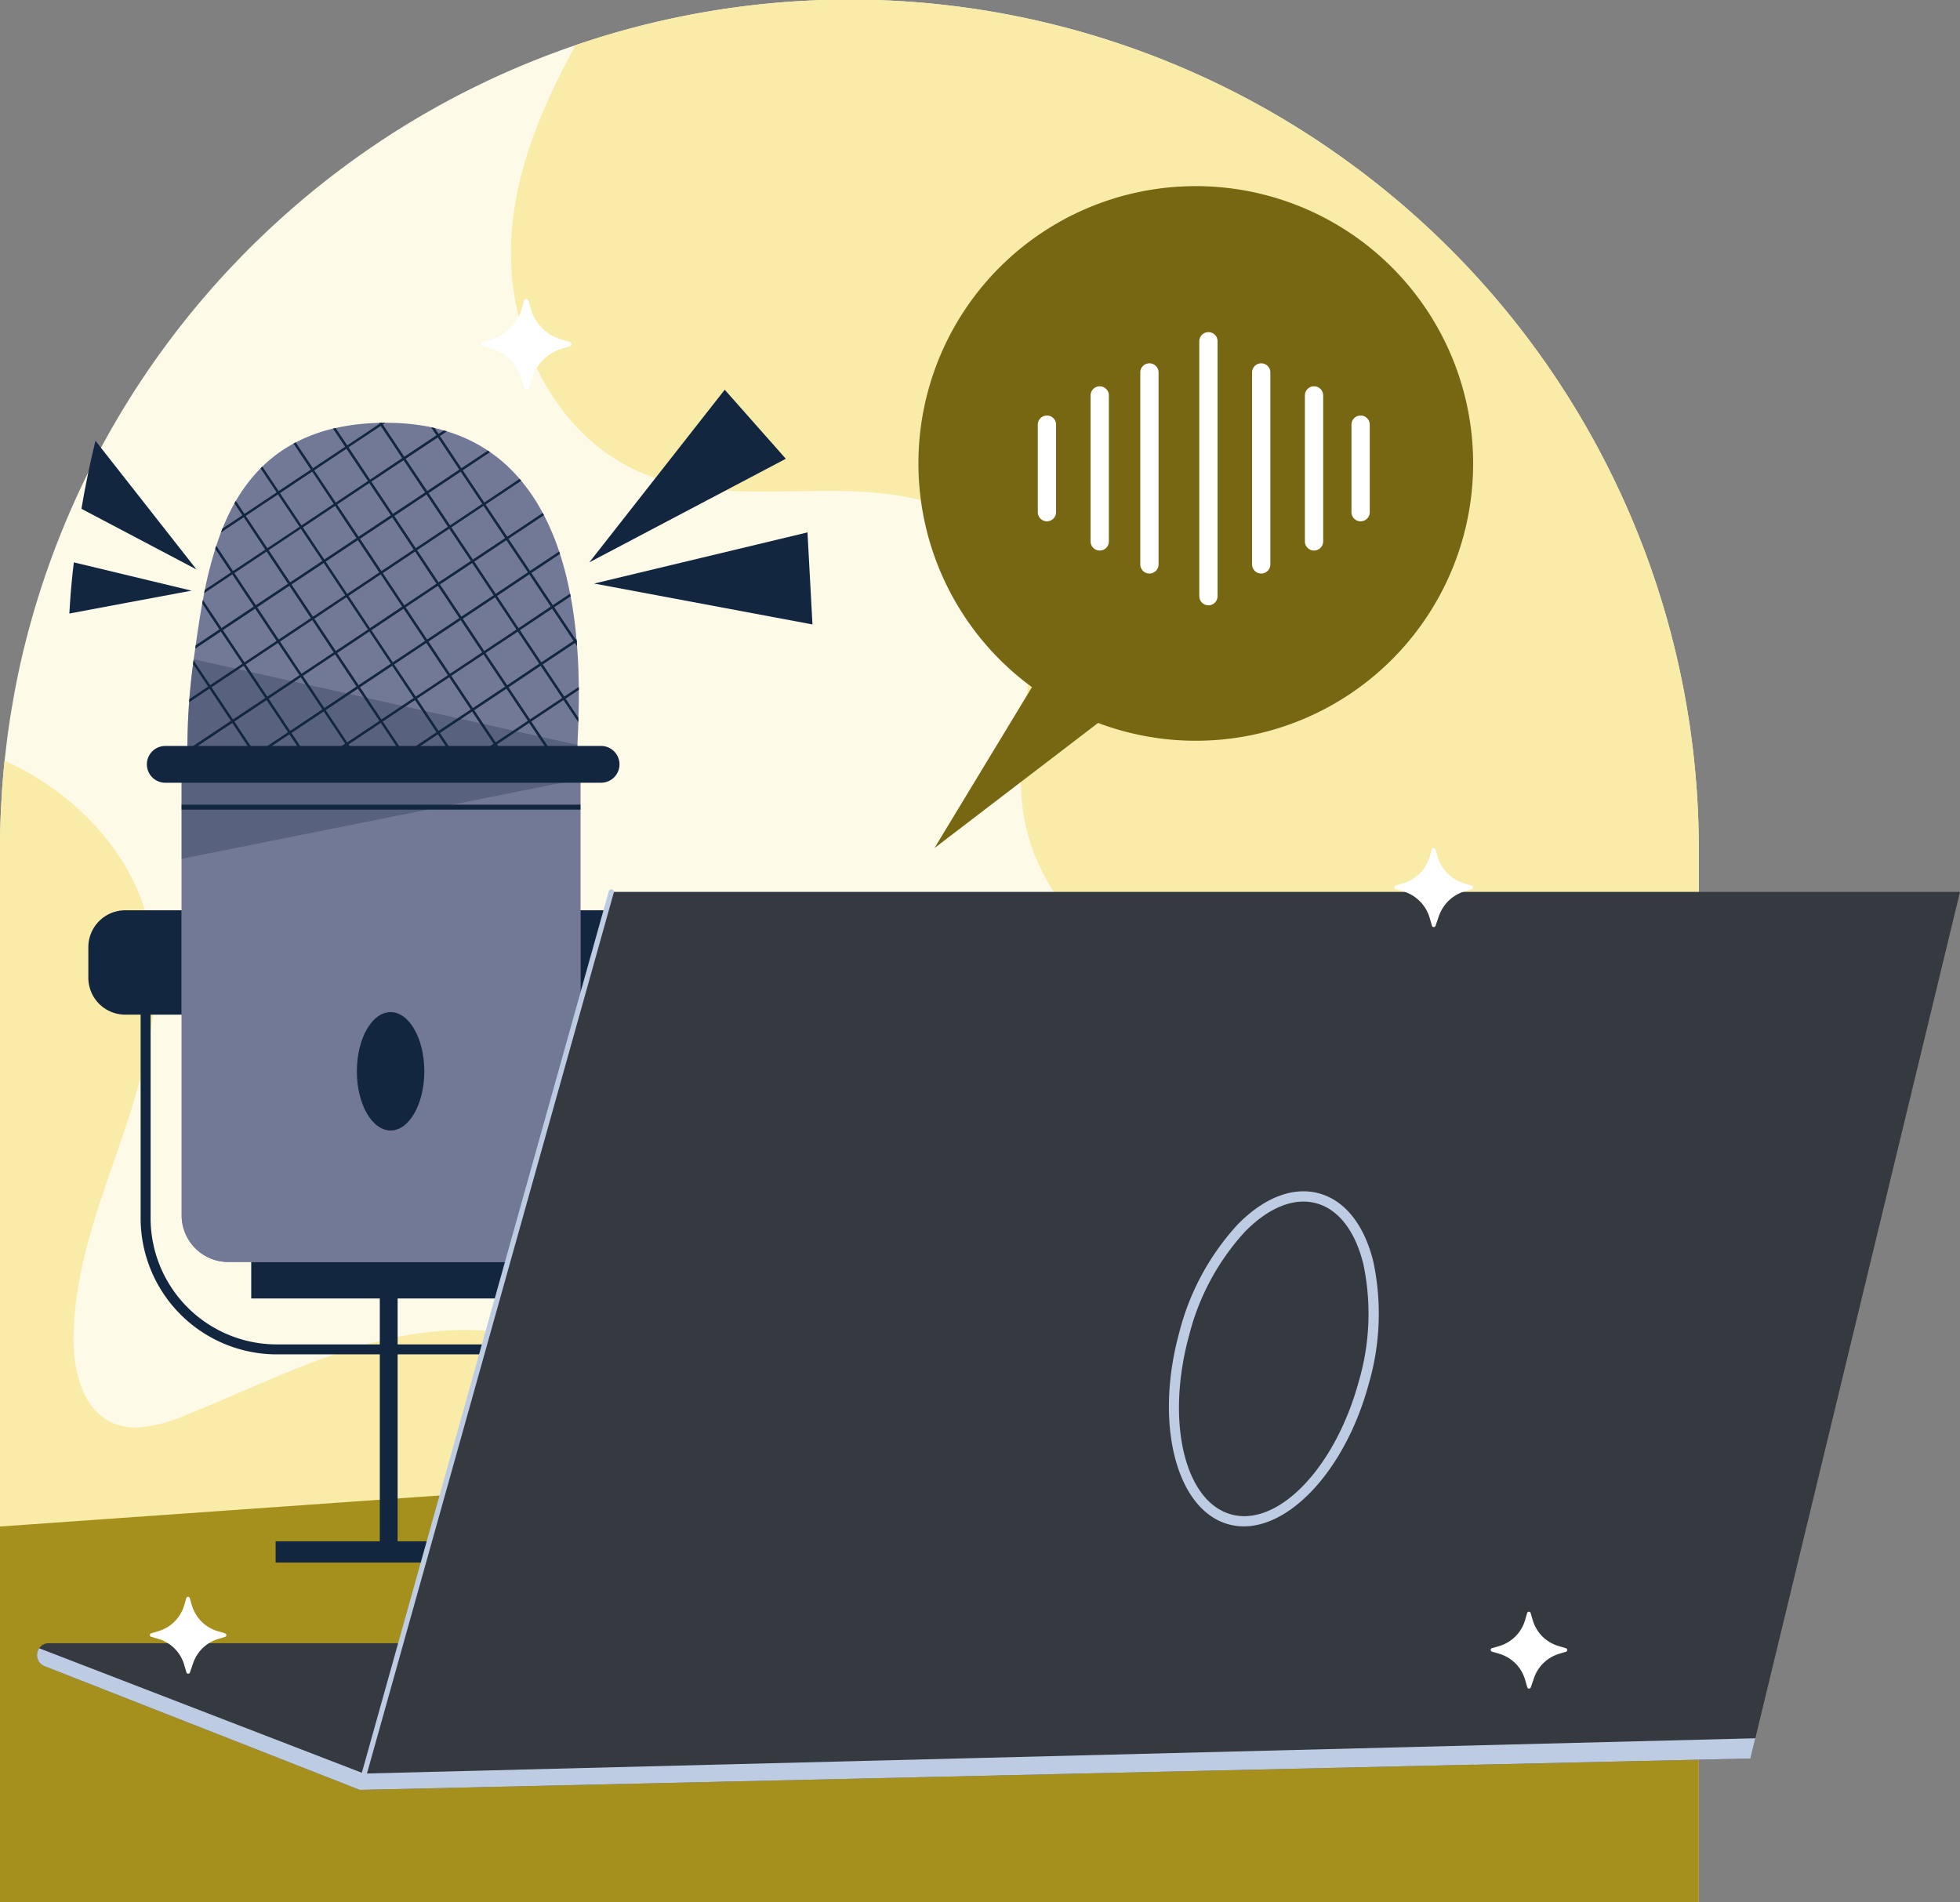 <svg xmlns="http://www.w3.org/2000/svg" xmlns:xlink="http://www.w3.org/1999/xlink" width="269.999" height="262.009" viewBox="0 0 269.999 262.009">
  <rect x="0" y="0" width="269.999" height="262.009" fill="#808080" stroke="none"/>
  <defs>
    <clipPath id="clip-path">
      <rect id="Rectangle_401289" data-name="Rectangle 401289" width="53.726" height="13.349" fill="#12263f"/>
    </clipPath>
    <clipPath id="clip-path-2">
      <rect id="Rectangle_401290" data-name="Rectangle 401290" width="54.934" height="67.322" fill="#727997"/>
    </clipPath>
    <clipPath id="clip-path-3">
      <rect id="Rectangle_401291" data-name="Rectangle 401291" width="54.934" height="11.784" fill="#12263f"/>
    </clipPath>
  </defs>
  <g id="Group_1111586" data-name="Group 1111586" transform="translate(18782.002 4290)">
    <g id="Group_1099281" data-name="Group 1099281" transform="translate(-18782.002 -4290)">
      <path id="Path_873129" data-name="Path 873129" d="M234.018,117V262.008H0V117q0-3.674.236-7.274c.087-1.654.224-3.3.4-4.937.037-.4.087-.8.137-1.181.236-2.151.535-4.29.908-6.4q.69-4.122,1.679-8.132a117.2,117.2,0,0,1,35.14-58.8c2.611-2.375,5.347-4.638,8.17-6.764A116.331,116.331,0,0,1,73.874,8.219c1.778-.709,3.594-1.38,5.421-2A116.661,116.661,0,0,1,186.431,22.83c.6.435,1.181.87,1.753,1.318a117.009,117.009,0,0,1,44.5,75.241A117.5,117.5,0,0,1,234.018,117" fill="#fdfae8"/>
      <path id="Path_873130" data-name="Path 873130" d="M101.018,223.04c-.224.709-.485,1.418-.771,2.1a33.369,33.369,0,0,1-5.011,8.58,36.3,36.3,0,0,1-8.841,7.772H0V96.481q0-3.674.236-7.274c.087-1.654.224-3.3.4-4.937q1.4.634,2.76,1.38A37.24,37.24,0,0,1,7.05,87.926,36.3,36.3,0,0,1,15,95.461v.012c.634.808,1.219,1.654,1.766,2.512.05.075.1.162.149.249a28.981,28.981,0,0,1,2.139,4.141,1.14,1.14,0,0,1,.112.286,22.434,22.434,0,0,1,.846,2.375,6.968,6.968,0,0,1,.211.671c.05.162.087.336.124.5.037.124.075.236.1.361.149.572.274,1.156.373,1.741.075.373.137.746.187,1.132.137.87.224,1.741.286,2.624l.037.6a42.387,42.387,0,0,1-.05,4.352c-.41,6.105-2.139,12.248-4.091,18.092-1.156,3.432-2.4,6.876-3.519,10.333-1.977,6.118-3.544,12.31-3.531,18.689a22.188,22.188,0,0,0,.187,2.848c.5,3.618,2.014,7.137,5.247,8.543a7.917,7.917,0,0,0,3.718.584,20.736,20.736,0,0,0,6.255-1.666c2.649-1.057,5.272-2.188,7.908-3.332,3.531-1.517,7.075-3.046,10.681-4.365.759-.286,1.517-.547,2.288-.808,1.84-.622,3.706-1.194,5.6-1.666a50.8,50.8,0,0,1,9.077-1.467,42.423,42.423,0,0,1,4.352-.075,32.1,32.1,0,0,1,11.664,2.512,24.978,24.978,0,0,1,2.524,1.243c5.322,3,9.45,7.747,12.87,12.8.846,1.231,1.641,2.5,2.412,3.793.535.92,1.057,1.84,1.554,2.785.2.361.385.734.584,1.107a53.8,53.8,0,0,1,5.819,19.311,41.178,41.178,0,0,1-1.853,16.774" transform="translate(0 20.516)" fill="#f9eca8"/>
      <path id="Path_873131" data-name="Path 873131" d="M220.238,117v25.864c-1.268.485-2.562.92-3.855,1.331C197.794,150,177.4,148.344,159,142.015c-14.337-4.937-29.109-14.524-31.721-29.457-1.094-6.329.174-12.8.609-19.211s-.174-13.38-4.315-18.3c-3.531-4.178-9.052-6.168-14.474-6.914-11.577-1.592-23.949,1.529-34.68-3.084C62.667,60,56.189,46.393,56.624,33.611c.336-9.885,4.253-18.863,8.891-27.393A116.661,116.661,0,0,1,172.651,22.83c.6.435,1.181.87,1.753,1.318a117.009,117.009,0,0,1,44.5,75.241A117.5,117.5,0,0,1,220.238,117" transform="translate(13.782)" fill="#f9eca8"/>
      <path id="Path_873132" data-name="Path 873132" d="M234.018,155.83v68.241H0V172.343Z" transform="translate(0 37.938)" fill="#a6901d"/>
    </g>
    <g id="Group_1099280" data-name="Group 1099280" transform="translate(-18655.486 -4264.361)">
      <path id="Path_873137" data-name="Path 873137" d="M159.539,42.632a38.193,38.193,0,0,0-20.082,68.935L126.023,133.74,148.566,116.5a38.2,38.2,0,1,0,10.973-73.866" transform="translate(-123.817 -42.55)" fill="#776712"/>
      <rect id="Rectangle_401286" data-name="Rectangle 401286" width="1.616" height="31.233" transform="translate(39.141 23.271)" fill="#502750"/>
      <path id="Path_873138" data-name="Path 873138" d="M152.484,94.427a1.257,1.257,0,0,1-1.258-1.256V58.058a1.258,1.258,0,0,1,2.516,0V93.171a1.257,1.257,0,0,1-1.258,1.256" transform="translate(-112.534 -36.684)" fill="#fff"/>
      <path id="Path_873139" data-name="Path 873139" d="M157.637,88.8a1.256,1.256,0,0,1-1.258-1.256V61.1a1.258,1.258,0,0,1,2.516,0V87.544a1.256,1.256,0,0,1-1.258,1.256" transform="translate(-110.414 -35.433)" fill="#fff"/>
      <path id="Path_873140" data-name="Path 873140" d="M146.726,88.8a1.256,1.256,0,0,1-1.258-1.256V61.1a1.258,1.258,0,0,1,2.516,0V87.544a1.256,1.256,0,0,1-1.258,1.256" transform="translate(-114.904 -35.433)" fill="#fff"/>
      <path id="Path_873141" data-name="Path 873141" d="M162.79,84.707a1.257,1.257,0,0,1-1.259-1.256V63.341a1.258,1.258,0,0,1,2.516,0V83.45a1.256,1.256,0,0,1-1.256,1.256" transform="translate(-108.291 -34.508)" fill="#fff"/>
      <path id="Path_873142" data-name="Path 873142" d="M141.876,84.707a1.257,1.257,0,0,1-1.258-1.256V63.341a1.258,1.258,0,0,1,2.516,0V83.45a1.257,1.257,0,0,1-1.258,1.256" transform="translate(-116.899 -34.508)" fill="#fff"/>
      <path id="Path_873143" data-name="Path 873143" d="M167.335,79.509a1.257,1.257,0,0,1-1.258-1.256V66.192a1.258,1.258,0,0,1,2.516,0v12.06a1.257,1.257,0,0,1-1.258,1.256" transform="translate(-106.42 -33.335)" fill="#fff"/>
      <path id="Path_873144" data-name="Path 873144" d="M136.724,79.509a1.257,1.257,0,0,1-1.258-1.256V66.192a1.258,1.258,0,0,1,2.516,0v12.06a1.257,1.257,0,0,1-1.258,1.256" transform="translate(-119.021 -33.335)" fill="#fff"/>
    </g>
    <g id="Group_1099277" data-name="Group 1099277" transform="translate(-18772.447 -4236.314)">
      <rect id="Rectangle_401288" data-name="Rectangle 401288" width="37.869" height="5.961" transform="translate(25.054 119.222)" fill="#12263f"/>
      <path id="Path_873157" data-name="Path 873157" d="M17.968,131.149H7.1a5.085,5.085,0,0,1-5.085-5.085v-4.208A5.084,5.084,0,0,1,7.1,116.773h10.87Z" transform="translate(0.599 -45.063)" fill="#12263f"/>
      <path id="Path_873158" data-name="Path 873158" d="M46.924,131.149h10.87a5.085,5.085,0,0,0,5.085-5.085v-4.208a5.084,5.084,0,0,0-5.085-5.083H46.924Z" transform="translate(20.034 -45.063)" fill="#12263f"/>
      <path id="Path_873159" data-name="Path 873159" d="M65.461,106.682v.014c0,1.414-.014,2.719-.054,3.858,0,.206-.014.4-.014.59-.042,1.305-.1,2.377-.123,3.132-.027.536-.042.907-.056,1.085v.125s-1.222.013-3.31.04c-.138,0-.274.014-.411.014-1.676.013-3.845.042-6.345.082h-.411c-.88.014-1.8.027-2.748.042-.206,0-.411.014-.617.014l-2.98.04h-.413c-2.046.029-4.188.056-6.344.083a.146.146,0,0,1-.069.014h-.632c-2.019.04-4.052.069-6.057.1h-.4c-1.14.013-2.267.04-3.38.054h-.63l-2.335.042c-.138,0-.261.013-.4.013-2.267.027-4.408.069-6.345.11h-.782c-.219.014-.426.014-.632.014-5.013.1-8.364.178-8.406.219,0,0-.013-.192-.013-.549,0-.138-.014-.289,0-.467a3.717,3.717,0,0,1-.014-.413c-.013-1.387.027-3.694.234-6.55.014-.138.014-.289.027-.426.125-1.484.289-3.119.509-4.835.027-.165.056-.33.069-.507.014-.056.014-.1.027-.152.069-.48.138-.961.206-1.456.027-.15.042-.3.069-.467.261-1.854.549-3.789.893-5.754.027-.152.054-.317.1-.481.056-.3.11-.618.165-.934a4.455,4.455,0,0,0,.1-.466,54.234,54.234,0,0,1,1.443-5.645,3.7,3.7,0,0,1,.138-.426c.192-.619.411-1.222.632-1.827.082-.179.15-.371.219-.55a30.975,30.975,0,0,1,1.648-3.474c.069-.11.123-.219.192-.33a22.517,22.517,0,0,1,3.407-4.49,3.361,3.361,0,0,1,.246-.234,19.02,19.02,0,0,1,4.3-3.173c.1-.054.192-.109.3-.165a22.658,22.658,0,0,1,5.136-1.9c.11-.027.234-.054.358-.082a31.072,31.072,0,0,1,5.946-.7h.289a.182.182,0,0,1,.123,0c.165-.014.344-.014.509-.014h.1a30.9,30.9,0,0,1,6.194.6c.179.042.344.083.494.123.426.1.838.206,1.249.331a2.351,2.351,0,0,1,.426.123,21.341,21.341,0,0,1,5.645,2.651c.11.069.206.138.3.206A20.893,20.893,0,0,1,57.3,77.622c.069.082.15.165.219.261a25.511,25.511,0,0,1,2.967,4.436c.054.1.11.192.165.3a35.527,35.527,0,0,1,2.1,5c.029.11.07.234.11.344a44.785,44.785,0,0,1,1.387,5.479c.029.125.056.234.083.358.371,1.991.632,3.969.8,5.877.013.1.013.192.027.275,0,.042.014.069.014.11v.013c.013.206.027.4.04.59.165,1.991.221,3.887.234,5.618a3.7,3.7,0,0,1,.014.4" transform="translate(4.723 -65.343)" fill="#727997"/>
      <g id="Group_1099282" data-name="Group 1099282" transform="translate(16.264 4.52)">
        <path id="Path_873160" data-name="Path 873160" d="M36.919,69.929c.165-.014.344-.014.509-.014l-.357.234-.289.192-4.436,2.953-.288.193-4.437,2.966-.274.179L22.9,79.6l-.275.179-4.436,2.953-.275.192-3.158,2.1c.082-.179.15-.371.219-.55l2.747-1.827.288-.192L22.445,79.5l.274-.192,4.436-2.953.289-.192,4.436-2.953.288-.192,4.423-2.953.206-.138.082-.054Z" transform="translate(-10.154 -69.875)" fill="#12263f"/>
        <path id="Path_873161" data-name="Path 873161" d="M46.585,70.765l-.948.632-.289.192-4.436,2.953-.287.192-4.436,2.953-.289.192-4.421,2.953-.289.193-4.437,2.966-.288.179-4.421,2.953-.288.192L17.319,90.28l-.288.179-3.887,2.6a4.56,4.56,0,0,0,.1-.467l3.6-2.4.289-.192,4.436-2.953.288-.192,4.434-2.953.277-.192L31,80.75l.289-.192L35.722,77.6l.288-.192,4.421-2.967.288-.192L45.155,71.3l.288-.192.716-.467a2.51,2.51,0,0,1,.426.123" transform="translate(-10.85 -69.544)" fill="#12263f"/>
        <path id="Path_873162" data-name="Path 873162" d="M52.9,72.783l-3.749,2.5-.288.192L44.44,78.428l-.288.192-4.436,2.953-.289.192-4.436,2.953-.288.192-4.436,2.953-.275.192-4.436,2.953-.289.192-4.436,2.953-.288.193L16.108,97.3l-.289.192L12.29,99.851c.027-.15.042-.3.069-.466L15.627,97.2l.289-.193,4.436-2.953.288-.192,4.436-2.953.289-.192L29.8,87.767l.274-.192,4.437-2.953.288-.192,4.436-2.953.288-.192,4.437-2.953.288-.193,4.423-2.951.288-.193L52.6,72.577c.11.069.206.138.3.206" transform="translate(-11.219 -68.706)" fill="#12263f"/>
        <path id="Path_873163" data-name="Path 873163" d="M57.452,75.552l-4.9,3.269-.288.192-4.436,2.953-.289.192-4.421,2.953-.289.192L38.39,88.268l-.288.179-4.436,2.967-.289.178-4.423,2.967-.288.178L24.231,97.7l-.288.192-4.436,2.953-.289.192L14.8,103.994l-.289.192-2.8,1.868c.013-.138.013-.288.027-.426l2.582-1.731.288-.192,4.437-2.953.288-.192,4.423-2.953.288-.192,4.436-2.953.288-.193L33.2,91.319l.274-.193,4.436-2.953.289-.192,4.434-2.953.288-.192,4.437-2.953.289-.192,4.436-2.953.288-.192,4.861-3.255c.069.083.152.165.221.261" transform="translate(-11.469 -67.532)" fill="#12263f"/>
        <path id="Path_873164" data-name="Path 873164" d="M60.654,78.871l-4.888,3.255-.289.192-4.421,2.953-.289.192L46.33,88.416l-.288.192-4.436,2.953-.289.192L36.881,94.72l-.275.179L32.17,97.865l-.288.179-4.436,2.966-.289.192-4.421,2.953-.288.193L18.011,107.3l-.288.193L11.556,111.6a3.7,3.7,0,0,1-.014-.413l5.989-3.983.288-.192,4.436-2.953.289-.192,4.436-2.953.275-.192,4.436-2.953.288-.192,4.436-2.953.275-.192,4.436-2.967.288-.179L45.85,88.32l.288-.192,4.436-2.953.288-.192L55.3,82.03l.288-.192,4.9-3.269c.054.1.11.192.165.3" transform="translate(-11.541 -66.113)" fill="#12263f"/>
        <path id="Path_873165" data-name="Path 873165" d="M60.317,82.611l-3.941,2.625-.288.192L51.651,88.4l-.288.192L46.927,91.54l-.288.192L42.2,94.685l-.288.192L37.479,97.83v.014l-.275.178-4.436,2.953-.288.192-4.436,2.967-.275.178-4.436,2.967-.289.179-4.436,2.966-.536.357H18.06c-.221.014-.426.014-.632.014l.7-.467.288-.193,4.436-2.967.288-.178,4.437-2.967.274-.178,4.437-2.967.288-.191,4.436-2.953.275-.179v-.013l4.45-2.953.274-.192,4.436-2.953.289-.193L51.171,88.3l.288-.193,4.436-2.966.289-.192,4.023-2.679a3.069,3.069,0,0,0,.11.342" transform="translate(-8.996 -64.512)" fill="#12263f"/>
        <path id="Path_873166" data-name="Path 873166" d="M58.618,86.69,56.352,88.2l-.288.192-4.436,2.966-.288.192L46.9,94.5l-.288.193-4.436,2.951-.275.193-4.436,2.953-.288.192-4.436,2.953-.275.192L28.02,107.1l-.275.179-2.361,1.579h-.632l2.8-1.867.275-.179,4.45-2.966.274-.193,4.436-2.951.289-.193,4.436-2.953.275-.192,4.436-2.953.288-.192,4.436-2.953.289-.192L55.872,88.1l.288-.192,2.377-1.579c.027.123.054.234.082.357" transform="translate(-5.825 -62.754)" fill="#12263f"/>
        <path id="Path_873167" data-name="Path 873167" d="M56.337,91.042l-.043.027v.014l-.245.15-4.437,2.953-.288.192L46.9,97.346l-.289.192-4.436,2.953-.287.192-4.436,2.953-.289.192-4.436,2.953-.042.042h-.632l.206-.138.275-.192,4.434-2.953.288-.192,4.437-2.953.288-.192,4.437-2.953.288-.192,4.421-2.967.288-.192,4.436-2.953.289-.192.11-.069c.014.1.014.192.027.275Z" transform="translate(-2.665 -60.87)" fill="#12263f"/>
        <path id="Path_873168" data-name="Path 873168" d="M53.432,95.694v.014L51.6,96.916l-.288.192-4.436,2.953-.289.193-4.421,2.951-.289.193-1.923,1.277c-.206,0-.411.014-.617.014l2.348-1.566.288-.192,4.437-2.967.288-.192,4.436-2.953.288-.192L53.417,95.3a3.7,3.7,0,0,1,.014.4" transform="translate(0.486 -58.876)" fill="#12263f"/>
        <path id="Path_873169" data-name="Path 873169" d="M55.035,99.893c.014.206.027.4.042.59l-.289-.44-.192-.288L51.642,95.32l-.192-.288L48.5,90.595l-.192-.288-2.967-4.421-.178-.289-2.967-4.436-.178-.275L39.049,76.45l-.192-.288L35.9,71.726l-.192-.289-.742-1.112c.179.042.344.082.494.123l.536.8.192.289,2.953,4.436.192.288L42.3,80.693l.179.275L45.449,85.4l.179.288,2.966,4.423.192.288,2.953,4.437.193.288,2.953,4.436.136.206.056.082-.042.027Z" transform="translate(-1.404 -69.68)" fill="#12263f"/>
        <path id="Path_873170" data-name="Path 873170" d="M57.446,110.567c0,.206-.014.4-.014.59l-2.046-3.049-.179-.288-2.966-4.436-.192-.289L49.1,98.674l-.192-.289-2.953-4.436-.193-.288-2.953-4.436-.192-.289L39.647,84.5l-.179-.274-2.953-4.437-.192-.288-2.967-4.436-.192-.288-2.953-4.437-.192-.274-.082-.138h.288l.083-.054.04.054.152.219,2.953,4.436.192.289,2.966,4.436.192.288,2.953,4.436.179.275L42.9,88.744l.192.289,2.953,4.436.192.288,2.953,4.436.192.289,2.953,4.421.192.288,2.967,4.437.178.288Z" transform="translate(-3.581 -69.875)" fill="#12263f"/>
        <path id="Path_873171" data-name="Path 873171" d="M55.847,115.31c-.138,0-.275.014-.413.014l-2.87-4.3-.179-.288-2.953-4.423-.192-.288-2.966-4.436-.192-.288-2.953-4.437-.192-.288-2.954-4.436-.192-.288L36.84,87.417l-.192-.274-2.953-4.437-.192-.288-2.967-4.436-.178-.275-2.967-4.45-.178-.274-1.676-2.5c.11-.027.234-.054.358-.082l1.606,2.39.179.274,2.966,4.45.179.275,2.966,4.436.193.288,2.953,4.436.192.275,2.953,4.436.192.289,2.953,4.436.192.288,2.953,4.436.192.289,2.967,4.436.192.288,2.953,4.423.178.288Z" transform="translate(-5.485 -69.647)" fill="#12263f"/>
        <path id="Path_873172" data-name="Path 873172" d="M50.733,114.809h-.413l-.824-1.236L49.3,113.3l-2.953-4.436-.192-.288-2.953-4.436-.192-.289-2.967-4.436-.178-.288L36.9,94.69l-.192-.288-2.953-4.437-.192-.274-2.953-4.437-.192-.288L27.469,80.53l-.192-.275-2.953-4.449-.193-.275-2.39-3.585c.1-.056.193-.11.3-.165l2.377,3.557.178.288,2.967,4.436.192.275,2.953,4.436.192.288L33.855,89.5l.192.289L37,94.222l.192.275,2.953,4.436.193.288,2.953,4.436.192.289,2.966,4.436.192.288,2.953,4.436.193.275Z" transform="translate(-7.131 -69.05)" fill="#12263f"/>
        <path id="Path_873173" data-name="Path 873173" d="M45.349,113.9h-.413L43,111l-.192-.288-2.953-4.436-.193-.288-2.951-4.437-.193-.288-2.953-4.436-.192-.275L30.407,92.1l-.179-.275-2.953-4.436-.192-.289-2.967-4.436-.178-.275-2.967-4.449-.178-.275-2.225-3.324c.082-.082.165-.165.246-.234l2.252,3.365.179.288L24.212,82.2l.193.288,2.953,4.423.192.288L30.5,91.636l.192.288,2.953,4.436.192.288,2.953,4.423v.014l.192.274v.014l2.967,4.421.192.289,2.953,4.436Z" transform="translate(-8.5 -68.042)" fill="#12263f"/>
        <path id="Path_873174" data-name="Path 873174" d="M39.679,112.553a.143.143,0,0,1-.069.014h-.33l-.1-.138-2.953-4.436-.192-.289-2.967-4.436-.192-.288-2.953-4.436-.192-.275-2.953-4.45-.192-.275L23.639,89.11l-.192-.288-2.953-4.436-.193-.275-2.953-4.45-.192-.274-1.1-1.649c.069-.109.125-.219.193-.33l1.195,1.785.178.275,2.967,4.45.192.274,2.953,4.437.192.288,2.953,4.436.192.288,2.953,4.436.192.289,2.953,4.421.192.289,2.953,4.436.193.288,2.951,4.437.193.288Z" transform="translate(-9.59 -66.615)" fill="#12263f"/>
        <path id="Path_873175" data-name="Path 873175" d="M33.719,110.8h-.4L32.3,109.272l-.193-.288-2.951-4.437-.193-.288L26,99.837l-.179-.288-2.966-4.436-.192-.288-2.953-4.437-.193-.288-2.953-4.436-.192-.275-2.156-3.241a4.109,4.109,0,0,1,.138-.426L16.661,85.2l.193.288,2.953,4.423L20,90.2l2.953,4.437.192.288L26.1,99.357l.192.288,2.953,4.437.192.288,2.953,4.436.192.288Z" transform="translate(-10.383 -64.749)" fill="#12263f"/>
        <path id="Path_873176" data-name="Path 873176" d="M27.519,108.636c-.138,0-.261.014-.4.014l-2.142-3.214-.193-.289-2.953-4.421-.192-.289L18.675,96l-.179-.288L15.53,91.278l-.193-.289-2.375-3.57c.027-.15.054-.315.1-.48L15.626,90.8l.192.288,2.966,4.437.179.288,2.966,4.436.193.288,2.953,4.437.192.288Z" transform="translate(-10.928 -62.491)" fill="#12263f"/>
        <path id="Path_873177" data-name="Path 873177" d="M21.157,106.25h-.413l-.109-.165-.192-.288-2.953-4.436-.193-.289-2.951-4.436-.193-.288-2.073-3.1c.027-.165.054-.33.069-.507l2.294,3.418.192.289,2.953,4.436.192.288,2.953,4.436.192.289Z" transform="translate(-11.31 -59.982)" fill="#12263f"/>
        <g id="Group_1099262" data-name="Group 1099262" transform="translate(0 32.602)" opacity="0.27">
          <g id="Group_1099261" data-name="Group 1099261">
            <g id="Group_1099260" data-name="Group 1099260" clip-path="url(#clip-path)">
              <path id="Path_873178" data-name="Path 873178" d="M65.269,104.442c-.027.536-.042.907-.054,1.085l-53.658.454a85.925,85.925,0,0,1,.852-13.35Z" transform="translate(-11.542 -92.631)" fill="#12263f"/>
            </g>
          </g>
        </g>
      </g>
      <path id="Path_873179" data-name="Path 873179" d="M65.92,103.6v60.894a6.417,6.417,0,0,1-6.427,6.427H17.413a6.426,6.426,0,0,1-6.427-6.427V103.6Z" transform="translate(4.482 -50.764)" fill="#a284a3"/>
      <g id="Group_1099265" data-name="Group 1099265" transform="translate(15.468 52.833)">
        <g id="Group_1099264" data-name="Group 1099264">
          <g id="Group_1099263" data-name="Group 1099263" clip-path="url(#clip-path-2)">
            <path id="Path_873180" data-name="Path 873180" d="M65.92,103.6v60.894a6.417,6.417,0,0,1-6.427,6.427H17.413a6.426,6.426,0,0,1-6.427-6.427V103.6Z" transform="translate(-10.987 -103.597)" fill="#727997"/>
          </g>
        </g>
      </g>
      <g id="Group_1099268" data-name="Group 1099268" transform="translate(15.468 52.833)" opacity="0.27">
        <g id="Group_1099267" data-name="Group 1099267">
          <g id="Group_1099266" data-name="Group 1099266" clip-path="url(#clip-path-3)">
            <path id="Path_873181" data-name="Path 873181" d="M65.921,103.762v.632l-17.648,3.53-3.433.686-33.853,6.771V103.6H58.7Z" transform="translate(-10.986 -103.597)" fill="#12263f"/>
          </g>
        </g>
      </g>
      <path id="Path_873182" data-name="Path 873182" d="M70.213,106.038H10.175a2.532,2.532,0,1,1,0-5.065H70.213a2.532,2.532,0,1,1,0,5.065" transform="translate(3.036 -51.9)" fill="#12263f"/>
      <rect id="Rectangle_401292" data-name="Rectangle 401292" width="54.934" height="0.686" transform="translate(15.468 57.16)" fill="#12263f"/>
      <path id="Path_873183" data-name="Path 873183" d="M37.126,134.715c0,4.5-2.08,8.152-4.646,8.152s-4.646-3.649-4.646-8.152,2.08-8.152,4.646-8.152,4.646,3.649,4.646,8.152" transform="translate(11.771 -40.826)" fill="#12263f"/>
      <rect id="Rectangle_401293" data-name="Rectangle 401293" width="2.454" height="35.941" transform="translate(42.765 123.956)" fill="#12263f"/>
      <path id="Path_873184" data-name="Path 873184" d="M54.363,174.345H25.787A18.767,18.767,0,0,1,7.041,155.6V125.444H8.415V155.6a17.391,17.391,0,0,0,17.372,17.372H54.363A17.391,17.391,0,0,0,71.735,155.6V125.094h1.374V155.6a18.767,18.767,0,0,1-18.746,18.746" transform="translate(2.777 -41.462)" fill="#12263f"/>
      <rect id="Rectangle_401294" data-name="Rectangle 401294" width="30.117" height="2.927" transform="translate(28.413 158.634)" fill="#12263f"/>
      <g id="Group_1099276" data-name="Group 1099276">
        <path id="Path_873185" data-name="Path 873185" d="M50.184,90.5,68.84,66.72l8.414,9.512Z" transform="translate(21.441 -66.72)" fill="#12263f"/>
        <path id="Path_873186" data-name="Path 873186" d="M50.648,87.484l29.389-7.046.686,12.679Z" transform="translate(21.643 -60.785)" fill="#12263f"/>
        <path id="Path_873187" data-name="Path 873187" d="M17.2,89.353,1.35,81q.8-4.749,1.934-9.37Z" transform="translate(0.312 -64.596)" fill="#12263f"/>
        <path id="Path_873188" data-name="Path 873188" d="M17.024,87.217,8.041,88.893.19,90.369c.1-1.905.258-3.8.458-5.688.043-.458.1-.917.158-1.361Z" transform="translate(-0.19 -59.538)" fill="#12263f"/>
      </g>
    </g>
    <g id="Group_1099279" data-name="Group 1099279" transform="translate(-18776.898 -4167.485)">
      <g id="Group_1099278" data-name="Group 1099278" transform="translate(0)">
        <path id="Path_873133" data-name="Path 873133" d="M281.77,110.8,253.577,227.393l-.679,2.785-38.105.862-.042-.014L61.326,234.5,17.919,217.467a1.636,1.636,0,0,1-.749-2.474,1.54,1.54,0,0,1,1.343-.693H66.982l29-103.5Z" transform="translate(-16.875 -110.453)" fill="#353a40"/>
        <path id="Path_873134" data-name="Path 873134" d="M48.629,233.883a.365.365,0,0,1-.095-.013.355.355,0,0,1-.246-.436L82.643,110.814a.354.354,0,0,1,.682.191L48.969,233.624a.354.354,0,0,1-.341.259" transform="translate(-3.88 -110.555)" fill="#becce3"/>
      </g>
      <path id="Path_873135" data-name="Path 873135" d="M137.473,186.126a7.937,7.937,0,0,1-2.1-.279c-7.191-1.967-10.247-13.793-6.812-26.361a34.54,34.54,0,0,1,8.073-14.955c3.665-3.73,7.651-5.244,11.2-4.273s6.213,4.3,7.471,9.377a34.559,34.559,0,0,1-.659,16.983c-3.106,11.367-10.476,19.508-17.178,19.508m8.216-44.739c-2.585,0-5.38,1.424-8.045,4.136a33.123,33.123,0,0,0-7.717,14.337c-3.231,11.816-.618,22.863,5.821,24.623s14.307-6.421,17.538-18.238a33.119,33.119,0,0,0,.65-16.269c-1.13-4.556-3.427-7.522-6.472-8.353a6.686,6.686,0,0,0-1.776-.236" transform="translate(28.768 -98.38)" fill="#becce3"/>
      <path id="Path_873136" data-name="Path 873136" d="M253.577,196.891l-.679,2.785-38.105.862-.042-.014L61.326,204,17.919,186.965a1.636,1.636,0,0,1-.749-2.474L61.9,201.752Z" transform="translate(-16.875 -79.952)" fill="#becce3"/>
    </g>
    <path id="Path_873151" data-name="Path 873151" d="M102.484,85.616l1.036.3a.257.257,0,0,1,0,.492l-1.012.313a5.4,5.4,0,0,0-3.5,3.385l-.47,1.354a.257.257,0,0,1-.49-.012l-.317-1.085A5.4,5.4,0,0,0,94.069,86.7l-1.013-.3a.257.257,0,0,1,0-.494l1.013-.3a5.4,5.4,0,0,0,3.664-3.664l.3-1.013a.257.257,0,0,1,.493,0l.3,1.013a5.4,5.4,0,0,0,3.664,3.664" transform="translate(-18682.791 -4253.925)" fill="#fff"/>
    <path id="Path_873152" data-name="Path 873152" d="M118.47,10.766l1.191.349a.3.3,0,0,1,0,.565l-1.162.36a6.2,6.2,0,0,0-4.024,3.889l-.54,1.555a.3.3,0,0,1-.563-.013l-.364-1.246a6.2,6.2,0,0,0-4.21-4.21l-1.165-.341a.3.3,0,0,1,0-.567l1.165-.34a6.2,6.2,0,0,0,4.21-4.211l.341-1.163a.3.3,0,0,1,.566,0l.34,1.163a6.2,6.2,0,0,0,4.211,4.211" transform="translate(-18823.139 -4253.998)" fill="#fff"/>
    <path id="Path_873154" data-name="Path 873154" d="M170.4,194.251l1.009.3a.25.25,0,0,1,0,.479l-.984.3a5.253,5.253,0,0,0-3.409,3.294l-.457,1.317a.25.25,0,0,1-.477-.011l-.309-1.056a5.251,5.251,0,0,0-3.566-3.566l-.986-.289a.25.25,0,0,1,0-.481l.986-.288a5.252,5.252,0,0,0,3.566-3.567l.289-.985a.25.25,0,0,1,.48,0l.289.985a5.252,5.252,0,0,0,3.566,3.567" transform="translate(-18737.691 -4257.499)" fill="#fff"/>
    <path id="Path_873156" data-name="Path 873156" d="M17.034,196.464l1.009.3a.25.25,0,0,1,0,.479l-.984.3a5.253,5.253,0,0,0-3.409,3.294l-.457,1.318a.25.25,0,0,1-.477-.012l-.309-1.056a5.251,5.251,0,0,0-3.566-3.566l-.986-.289a.25.25,0,0,1,0-.481l.986-.288a5.253,5.253,0,0,0,3.566-3.566l.289-.986a.25.25,0,0,1,.48,0l.289.986a5.253,5.253,0,0,0,3.566,3.566" transform="translate(-18769.035 -4261.761)" fill="#fff"/>
  </g>
</svg>
